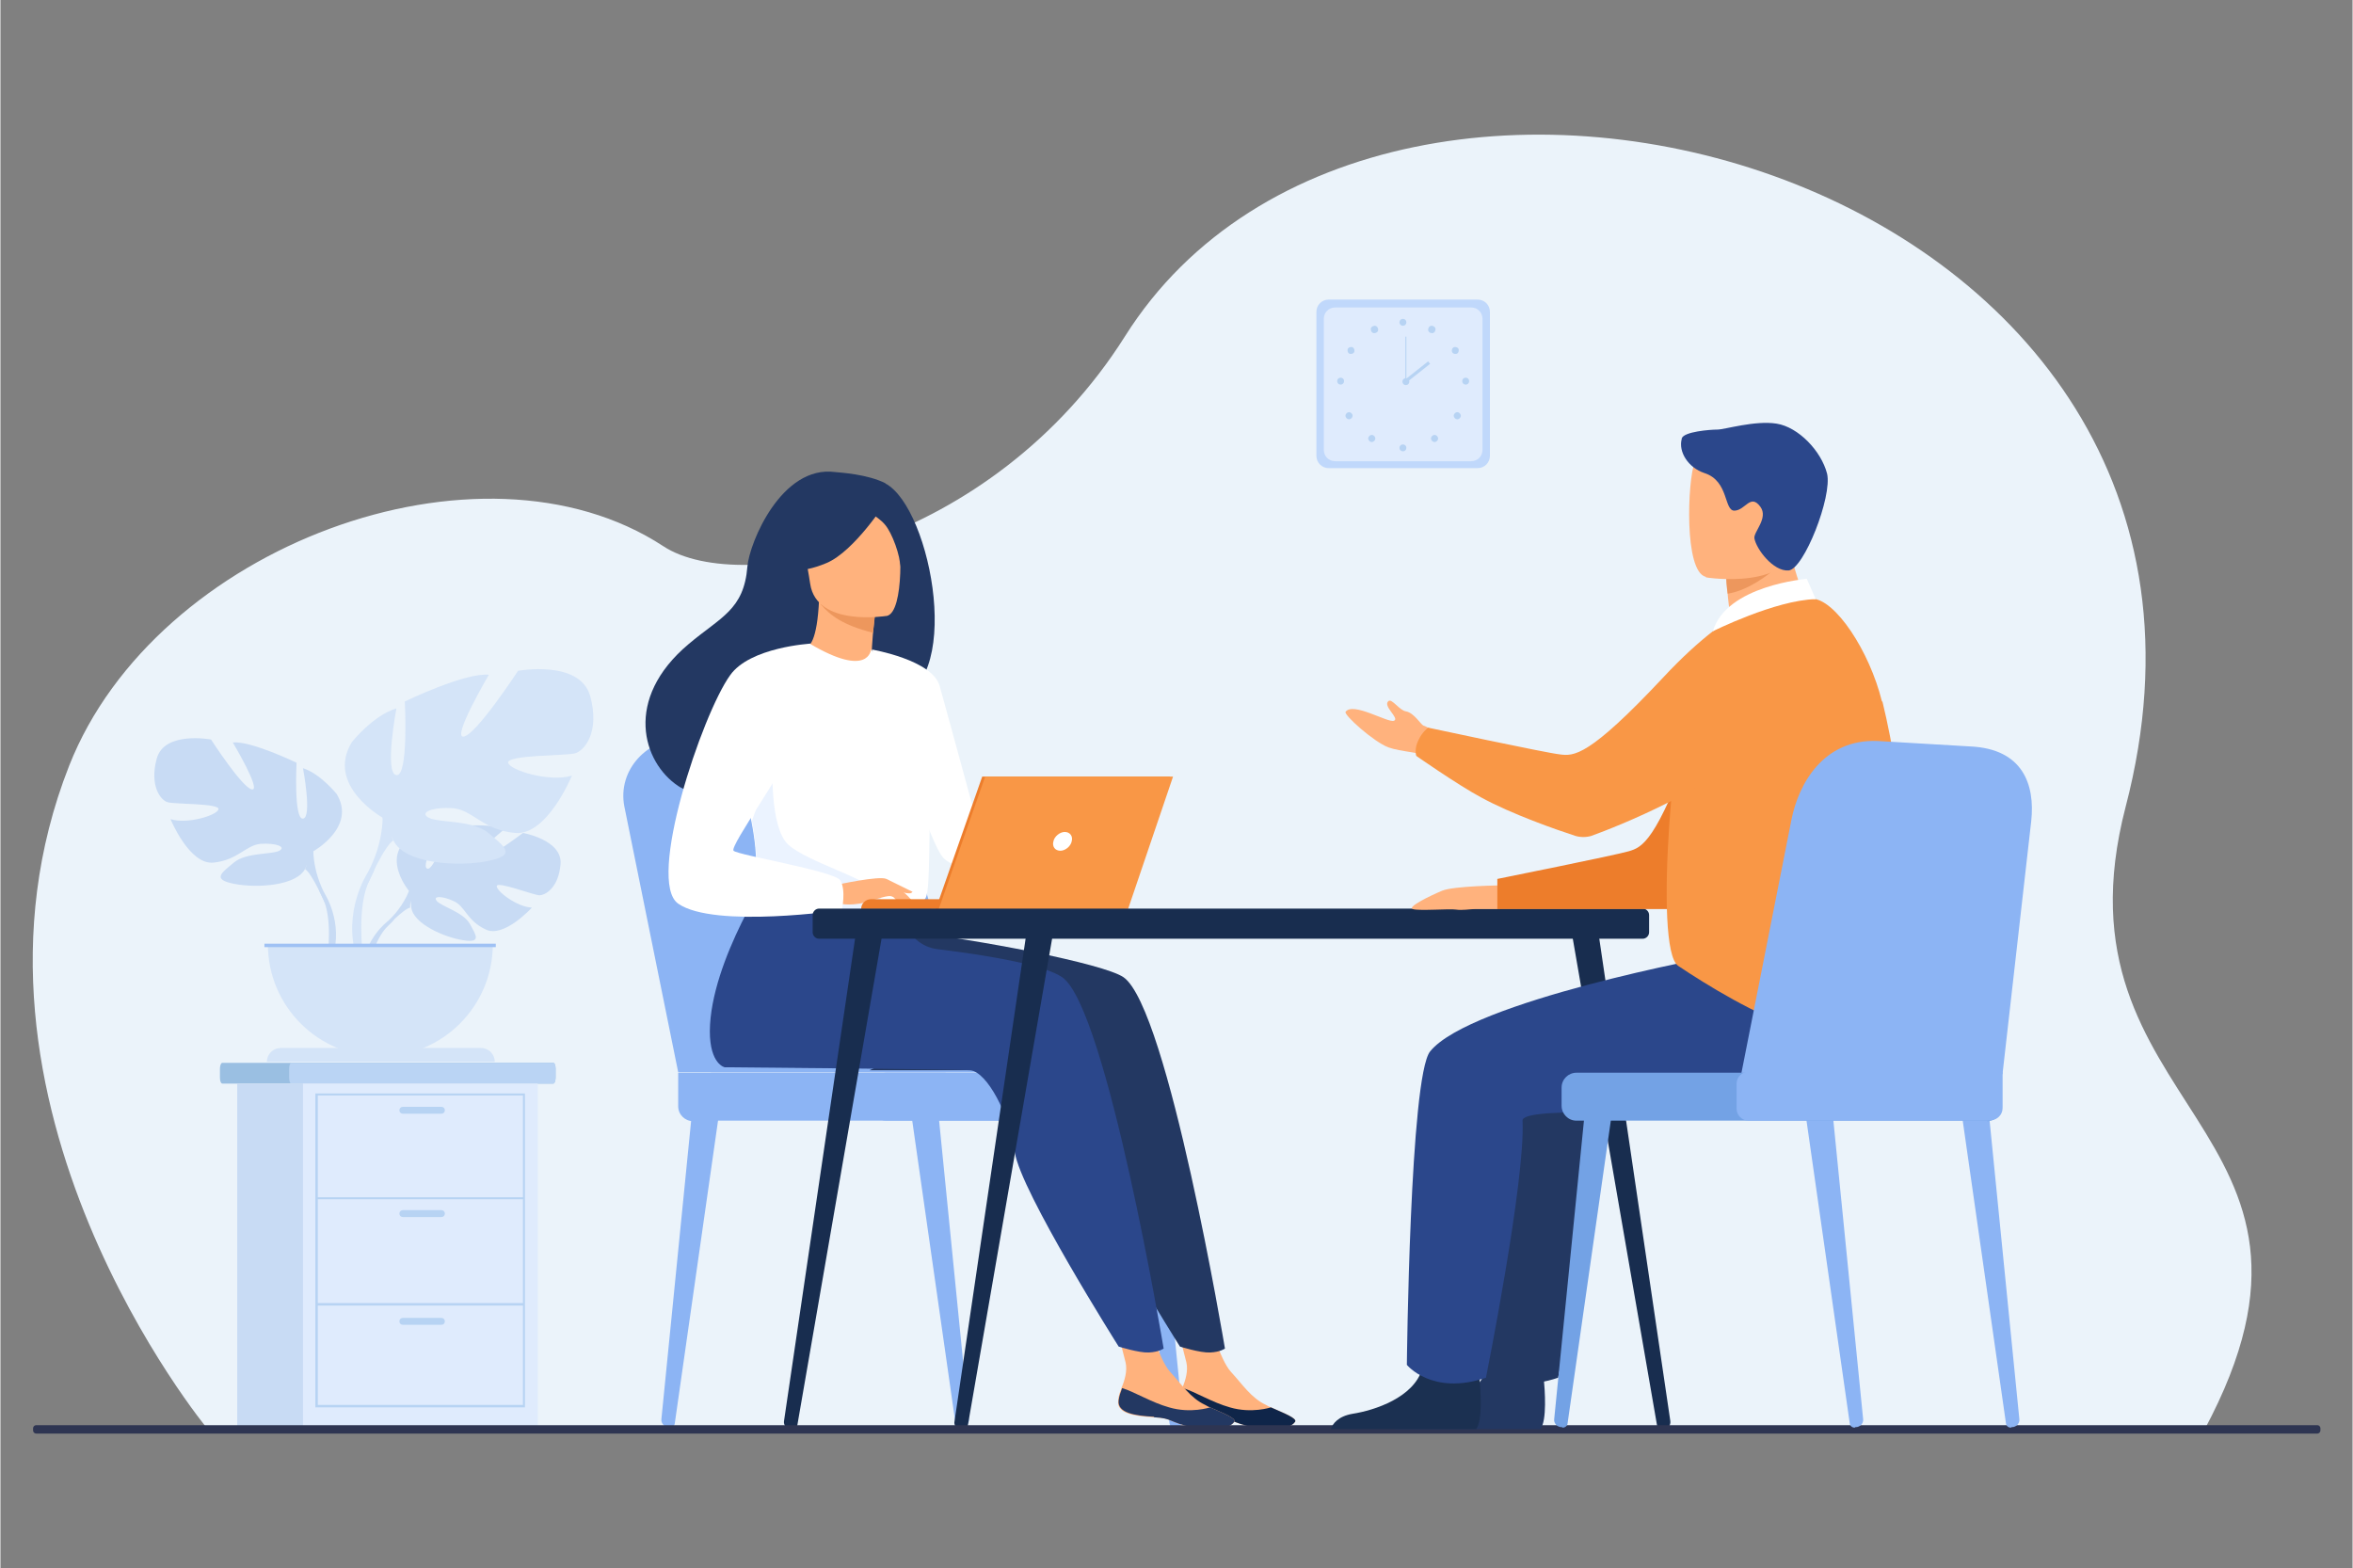 <?xml version="1.0" encoding="UTF-8"?>
<!DOCTYPE svg PUBLIC "-//W3C//DTD SVG 1.1//EN" "http://www.w3.org/Graphics/SVG/1.1/DTD/svg11.dtd">
<!-- Creator: CorelDRAW X6 -->
<svg xmlns="http://www.w3.org/2000/svg" xml:space="preserve" width="2.623in" height="1.748in" version="1.1" style="shape-rendering:geometricPrecision; text-rendering:geometricPrecision; image-rendering:optimizeQuality; fill-rule:evenodd; clip-rule:evenodd"
viewBox="0 0 4758 3172"
 xmlns:xlink="http://www.w3.org/1999/xlink">
 <rect x="0" y="0" width="4758" height="3172" fill="#808080" stroke="none"/>
 <defs>
  <style type="text/css">
   <![CDATA[
    .fil0 {fill:none}
    .fil13 {fill:#0F2549}
    .fil20 {fill:#182D4F}
    .fil22 {fill:#1B3051}
    .fil11 {fill:#233862}
    .fil14 {fill:#2B478B}
    .fil21 {fill:#2E3552}
    .fil23 {fill:#73A2E5}
    .fil5 {fill:#8CB4F4}
    .fil6 {fill:#9ABFE2}
    .fil4 {fill:#9FC1F4}
    .fil9 {fill:#B7D3F3}
    .fil7 {fill:#BAD4F4}
    .fil10 {fill:#C0D8FB}
    .fil2 {fill:#C8DBF4}
    .fil3 {fill:#D4E4F8}
    .fil8 {fill:#DFEBFD}
    .fil1 {fill:#EBF3FA}
    .fil17 {fill:#EBF3FF}
    .fil18 {fill:#ED7D2B}
    .fil15 {fill:#ED975D}
    .fil19 {fill:#F99746}
    .fil12 {fill:#FFB27D}
    .fil16 {fill:white}
   ]]>
  </style>
 </defs>
 <g id="Layer_x0020_1">
  <rect class="fil0" width="4758" height="3172"/>
  <g id="_703377288">
   <path class="fil1" d="M420 2892c0,0 -549,-662 -281,-1343 175,-444 831,-687 1202,-444 158,104 664,3 934,-425 525,-833 2358,-327 2024,952 -161,619 491,642 159,1261l-4037 -1z"/>
   <path class="fil2" d="M827 1803c0,0 -55,-65 -3,-106 0,0 38,-23 69,-21 0,0 -44,74 -30,81 14,7 43,-85 43,-85 0,0 86,-8 114,5 0,0 -74,60 -58,64 16,4 95,-56 95,-56 0,0 80,14 76,63 -4,49 -32,64 -44,63 -12,-1 -83,-28 -85,-19 -2,10 41,43 71,44 0,0 -57,63 -94,44 -38,-18 -41,-47 -64,-57 -23,-11 -44,-11 -34,0 10,11 52,22 66,45 13,24 25,40 -13,34 -39,-6 -102,-34 -105,-67 -3,-33 -3,-33 -3,-33z"/>
   <path class="fil2" d="M1093 1749c0,0 -218,-8 -267,54 0,0 -11,32 -43,61l-5 14c0,0 38,-40 51,-42 0,0 -21,-77 264,-87z"/>
   <path class="fil2" d="M783 1864c0,0 -47,35 -50,97l9 1c0,0 15,-64 42,-89 27,-25 0,-8 0,-8z"/>
   <path class="fil2" d="M633 1722c0,0 88,-49 47,-116 0,0 -33,-41 -68,-52 0,0 19,100 0,102 -19,2 -13,-113 -13,-113 0,0 -93,-45 -129,-41 0,0 58,97 39,95 -19,-2 -83,-101 -83,-101 0,0 -95,-18 -110,39 -15,56 9,85 23,88 14,4 105,2 102,14 -2,12 -63,31 -97,20 0,0 38,93 87,88 49,-5 65,-35 95,-38 31,-2 53,6 38,14 -15,8 -67,3 -92,24 -25,21 -45,34 1,43 46,9 128,4 144,-32 16,-35 16,-35 16,-35z"/>
   <path class="fil2" d="M358 1553c0,0 247,80 275,169 0,0 -1,40 23,86l0 18c0,0 -26,-60 -40,-68 0,0 55,-78 -258,-204z"/>
   <path class="fil2" d="M656 1808c0,0 38,58 16,128l-10 -3c0,0 10,-77 -10,-116 -20,-39 4,-9 4,-9z"/>
   <path class="fil3" d="M773 1654c0,0 -116,-65 -62,-153 0,0 43,-54 90,-68 0,0 -25,132 0,135 25,3 17,-149 17,-149 0,0 122,-59 170,-54 0,0 -76,129 -51,125 25,-3 110,-133 110,-133 0,0 125,-23 146,51 20,74 -12,111 -31,116 -19,5 -138,3 -135,19 3,15 84,40 129,26 0,0 -50,122 -115,116 -65,-6 -85,-46 -125,-50 -40,-3 -70,8 -50,19 20,11 88,4 121,31 33,28 59,45 -2,57 -60,12 -169,5 -190,-42 -22,-46 -22,-46 -22,-46z"/>
   <path class="fil3" d="M1135 1431c0,0 -325,105 -362,223 0,0 2,53 -31,113l0 23c0,0 34,-79 53,-90 0,0 -73,-102 341,-269z"/>
   <path class="fil3" d="M742 1767c0,0 -50,76 -22,169l13 -3c0,0 -13,-102 14,-153 26,-51 -5,-12 -5,-12z"/>
   <path class="fil3" d="M769 2137c126,0 227,-102 227,-227l-455 0c0,126 102,227 227,227z"/>
   <path class="fil3" d="M1000 2148l-461 0c0,-16 13,-28 28,-28l405 0c16,0 28,13 28,28l0 0z"/>
   <polygon class="fil4" points="1002,1916 534,1916 534,1909 1002,1909 "/>
   <path class="fil5" d="M1943 2887l1 0c9,0 16,-8 15,-16l-61 -612 -54 5 88 616c1,5 5,8 10,8z"/>
   <path class="fil5" d="M1353 2887l-1 0c-9,0 -16,-8 -15,-16l61 -612 54 5 -88 616c-1,5 -5,8 -10,8z"/>
   <path class="fil5" d="M2376 2887l1 0c9,0 16,-8 15,-16l-61 -612 -54 5 88 616c1,5 5,8 10,8z"/>
   <path class="fil5" d="M1371 2169l-109 -538c-14,-73 46,-139 125,-138l210 5c72,2 135,50 156,120l159 551 -540 0z"/>
   <path class="fil5" d="M1437 2169l-109 -538c-14,-73 46,-139 125,-138l210 5c72,2 135,50 156,120l159 551 -540 0z"/>
   <path class="fil5" d="M1401 2267l831 0c17,0 30,-14 30,-30l0 -37c0,-17 -14,-30 -30,-30l-861 0 0 68c0,17 14,30 30,30z"/>
   <path class="fil5" d="M1791 2267l529 0c13,0 24,-11 24,-24l0 -49c0,-13 -11,-24 -24,-24l-529 0c-13,0 -24,11 -24,24l0 49c0,13 11,24 24,24z"/>
   <path class="fil6" d="M1123 2162l0 18c0,6 -2,12 -5,12l-669 0c-3,0 -5,-5 -5,-12l0 -18c0,-6 2,-12 5,-12l669 0c3,0 5,5 5,12z"/>
   <path class="fil7" d="M1123 2162l0 18c0,6 -2,12 -4,12l-531 0c-2,0 -4,-5 -4,-12l0 -18c0,-6 2,-12 4,-12l531 0c2,0 4,5 4,12z"/>
   <polygon class="fil2" points="954,2885 479,2885 479,2192 954,2192 "/>
   <polygon class="fil8" points="1087,2885 612,2885 612,2192 1087,2192 "/>
   <path class="fil9" d="M642 2842l415 0 0 -626 -415 0 0 626zm419 5l-424 0 0 -635 424 0 0 635z"/>
   <polygon class="fil9" points="1059,2426 640,2426 640,2422 1059,2422 "/>
   <polygon class="fil9" points="1059,2641 640,2641 640,2636 1059,2636 "/>
   <path class="fil9" d="M892 2253l-78 0c-4,0 -7,-3 -7,-7l0 0c0,-4 3,-7 7,-7l78 0c4,0 7,3 7,7l0 0c0,4 -3,7 -7,7z"/>
   <path class="fil9" d="M892 2462l-78 0c-4,0 -7,-3 -7,-7l0 0c0,-4 3,-7 7,-7l78 0c4,0 7,3 7,7l0 0c0,4 -3,7 -7,7z"/>
   <path class="fil9" d="M892 2680l-78 0c-4,0 -7,-3 -7,-7l0 0c0,-4 3,-7 7,-7l78 0c4,0 7,3 7,7l0 0c0,4 -3,7 -7,7z"/>
   <path class="fil10" d="M2988 947l-301 0c-14,0 -25,-11 -25,-25l0 -291c0,-14 11,-25 25,-25l301 0c14,0 25,11 25,25l0 291c0,14 -11,25 -25,25z"/>
   <path class="fil8" d="M2975 933l-275 0c-13,0 -23,-10 -23,-23l0 -265c0,-13 10,-23 23,-23l275 0c13,0 23,10 23,23l0 265c0,13 -10,23 -23,23z"/>
   <path class="fil9" d="M2830 652c0,-4 3,-7 7,-7 4,0 7,3 7,7 0,4 -3,7 -7,7 -4,0 -7,-3 -7,-7z"/>
   <path class="fil9" d="M2889 663c2,-4 6,-5 10,-3 4,2 5,6 3,10 -2,4 -6,5 -10,3 -4,-2 -5,-6 -3,-10z"/>
   <path class="fil9" d="M2939 703c3,-2 8,-1 10,2 2,3 1,8 -2,10 -3,2 -8,1 -10,-2 -2,-3 -1,-8 2,-10z"/>
   <path class="fil9" d="M2964 764c4,0 7,3 7,7 0,4 -3,7 -7,7 -4,0 -7,-3 -7,-7 0,-4 3,-7 7,-7z"/>
   <path class="fil9" d="M2952 836c3,3 3,7 0,10 -3,3 -7,3 -10,0 -3,-3 -3,-7 0,-10 3,-3 7,-3 10,0z"/>
   <path class="fil9" d="M2906 882c3,3 3,7 0,10 -3,3 -7,3 -10,0 -3,-3 -3,-7 0,-10 3,-3 7,-3 10,0z"/>
   <path class="fil9" d="M2830 906c0,-4 3,-7 7,-7 4,0 7,3 7,7 0,4 -3,7 -7,7 -4,0 -7,-3 -7,-7z"/>
   <path class="fil9" d="M2786 663c-2,-4 -6,-5 -10,-3 -4,2 -5,6 -3,10 2,4 6,5 10,3 4,-2 5,-6 3,-10z"/>
   <path class="fil9" d="M2736 703c-3,-2 -8,-1 -10,2 -2,3 -1,8 2,10 3,2 8,1 10,-2 2,-3 1,-8 -2,-10z"/>
   <path class="fil9" d="M2711 764c-4,0 -7,3 -7,7 0,4 3,7 7,7 4,0 7,-3 7,-7 0,-4 -3,-7 -7,-7z"/>
   <path class="fil9" d="M2723 836c-3,3 -3,7 0,10 3,3 7,3 10,0 3,-3 3,-7 0,-10 -3,-3 -7,-3 -10,0z"/>
   <path class="fil9" d="M2769 882c-3,3 -3,7 0,10 3,3 7,3 10,0 3,-3 3,-7 0,-10 -3,-3 -7,-3 -10,0z"/>
   <path class="fil9" d="M2836 772c0,-4 3,-7 7,-7 4,0 7,3 7,7 0,4 -3,7 -7,7 -4,0 -7,-3 -7,-7z"/>
   <polygon class="fil9" points="2844,772 2842,772 2842,681 2844,681 "/>
   <polygon class="fil9" points="2844,774 2840,769 2888,731 2892,736 "/>
   <path class="fil11" d="M2094 2057c-45,78 -101,108 -101,108l-235 0c0,0 371,-168 337,-108z"/>
   <path class="fil12" d="M2384 2834c-3,25 32,31 72,33 40,2 28,10 82,21 54,10 76,-4 81,-12 4,-7 -22,-17 -49,-29 -3,-1 -7,-3 -10,-5 -30,-14 -47,-41 -71,-67 -22,-24 -43,-101 -43,-101l-74 -17c0,0 20,69 27,99 4,17 -2,37 -8,51 -3,8 -6,16 -7,25z"/>
   <path class="fil13" d="M2456 2867c40,2 28,10 82,21 54,10 76,-4 81,-12 4,-7 -22,-17 -49,-29l0 0c0,0 -39,13 -83,0 -36,-10 -71,-32 -95,-39 -3,8 -6,16 -7,25 -3,25 32,31 72,33z"/>
   <path class="fil11" d="M2272 1977c-40,-28 -303,-78 -437,-92l-149 -129c0,0 -126,187 -127,330 0,67 30,73 30,73 0,0 476,4 497,6 34,4 79,89 90,166 11,78 210,393 210,393 0,0 41,13 61,12 21,-1 30,-8 30,-8 0,0 -115,-688 -205,-751z"/>
   <path class="fil12" d="M2261 2834c-3,25 32,31 72,33 40,2 28,10 82,21 54,10 76,-4 81,-12 4,-7 -22,-17 -49,-29 -3,-1 -7,-3 -10,-5 -30,-14 -47,-41 -71,-67 -22,-24 -43,-101 -43,-101l-74 -17c0,0 20,69 27,99 4,17 -2,37 -8,51 -3,8 -6,16 -7,25z"/>
   <path class="fil11" d="M2333 2867c40,2 28,10 82,21 54,10 76,-4 81,-12 4,-7 -22,-17 -49,-29l0 0c0,0 -39,13 -83,0 -36,-10 -71,-32 -95,-39 -3,8 -6,16 -7,25 -3,25 32,31 72,33z"/>
   <path class="fil14" d="M2148 1977c-35,-24 -139,-43 -253,-57 -32,-4 -58,-27 -66,-58l0 0 -267 -106c0,0 -126,187 -127,330 0,67 30,73 30,73 0,0 476,4 497,6 34,4 79,89 90,166 11,78 210,393 210,393 0,0 41,13 61,12 21,-1 30,-8 30,-8 0,0 -115,-688 -205,-751z"/>
   <path class="fil11" d="M1791 978c-37,-19 -93,-22 -102,-23 -109,-15 -174,143 -178,191 -7,88 -54,102 -119,157 -132,111 -93,239 -21,287 43,29 119,0 119,0 1,1 208,-116 310,-172 153,-22 84,-391 -10,-440z"/>
   <path class="fil12" d="M1768 1363c0,0 -48,22 -83,11 -33,-11 -62,-61 -62,-61 14,-2 29,-16 33,-100l6 2 107 27c0,0 -4,34 -6,66 -1,27 -1,52 5,56z"/>
   <path class="fil15" d="M1769 1242c0,0 0,7 -4,38 -60,-15 -87,-35 -106,-58l110 20z"/>
   <path class="fil12" d="M1792 1246c0,0 -141,23 -154,-65 -13,-88 -40,-145 50,-163 90,-18 112,13 124,41 11,28 17,179 -19,187z"/>
   <path class="fil11" d="M1792 1014c0,0 -64,101 -121,125 -57,24 -85,12 -85,12 0,0 26,-40 33,-93 2,-16 12,-29 27,-35 41,-16 121,-42 147,-10z"/>
   <path class="fil11" d="M1736 1024c0,0 38,19 53,37 15,17 32,65 31,86 0,0 19,-102 -20,-137 -41,-37 -64,13 -64,13z"/>
   <path class="fil16" d="M1881 1579c-4,287 -1,227 -33,255 -8,7 -29,10 -57,12 -88,6 -243,-9 -249,-25 -20,-56 -6,-74 -23,-160 -2,-9 -4,-19 -7,-30 -14,-59 -28,-79 22,-175 45,-86 99,-156 103,-154 120,71 124,12 124,12 0,0 120,125 118,265z"/>
   <path class="fil16" d="M1763 1314c0,0 123,21 137,74 15,53 100,366 100,366 0,0 -63,11 -92,-18 -29,-29 -101,-269 -101,-269l-44 -153z"/>
   <path class="fil17" d="M1792 1846c-88,6 -243,-9 -249,-25 -20,-56 -6,-74 -23,-160l42 -120c0,0 -7,133 32,168 39,35 161,68 180,97 9,14 15,28 17,39z"/>
   <path class="fil12" d="M1691 1790c0,0 87,-19 101,-12 14,8 48,36 53,46 4,10 -31,-7 -43,-11 -7,-2 -27,5 -37,8 -41,14 -66,7 -66,7l-8 -38z"/>
   <path class="fil16" d="M1639 1302c0,0 -123,7 -163,64 -57,79 -170,417 -105,462 73,51 331,13 331,13 0,0 9,-40 -3,-60 -12,-19 -207,-51 -216,-60 -9,-9 112,-175 112,-202 0,-27 44,-218 44,-218z"/>
   <path class="fil12" d="M1796 1802c0,0 18,23 24,26 6,3 10,2 10,2l-12 -22 -22 -6z"/>
   <path class="fil12" d="M1792 1778l53 26c0,0 -2,4 -9,3 -7,0 -23,-6 -23,-6l-21 -23z"/>
   <path class="fil18" d="M1987 1839l-246 0c0,-11 9,-20 20,-20l226 0 0 20z"/>
   <polygon class="fil18" points="1986,1571 2366,1571 2275,1839 1892,1839 "/>
   <polygon class="fil19" points="2372,1571 2281,1839 1898,1839 1992,1571 "/>
   <path class="fil16" d="M2167 1702c-2,10 -13,19 -23,19 -10,0 -17,-8 -14,-19 2,-10 13,-19 23,-19 10,0 17,8 14,19z"/>
   <path class="fil20" d="M1656 1899l1666 0c7,0 13,-6 13,-13l0 -35c0,-7 -6,-13 -13,-13l-1666 0c-7,0 -13,6 -13,13l0 35c0,7 6,13 13,13z"/>
   <path class="fil20" d="M3363 2892l1 0c9,-1 15,-9 14,-17l-148 -1005 -54 2 175 1011c1,6 7,11 14,10z"/>
   <path class="fil20" d="M1600 2892l-1 0c-9,-1 -15,-9 -14,-17l148 -1005 54 2 -175 1011c-1,6 -7,11 -14,10z"/>
   <path class="fil20" d="M1944 2892l-1 0c-9,-1 -15,-9 -13,-17l148 -1005 54 2 -175 1011c-1,6 -7,11 -14,10z"/>
   <path class="fil21" d="M4687 2900l-4615 0c-3,0 -6,-3 -6,-6l0 -5c0,-3 3,-6 6,-6l4615 0c3,0 6,3 6,6l0 5c0,3 -3,6 -6,6z"/>
   <path class="fil11" d="M2820 2891l295 0c14,-17 9,-81 7,-102 0,-4 -1,-7 -1,-7 0,0 -101,-80 -114,-19 0,2 -1,4 -1,6 -17,58 -96,84 -141,91 -29,5 -40,20 -44,31z"/>
   <path class="fil11" d="M3624 1933c-11,0 -505,93 -586,194 -41,51 -47,634 -47,634 0,0 51,63 160,26 0,0 80,-399 74,-520 -2,-33 338,-5 400,-21 62,-16 214,-151 180,-217 -33,-66 -180,-96 -180,-96z"/>
   <path class="fil12" d="M3039 1791c0,0 -100,1 -123,11 -24,10 -71,33 -59,37 13,4 74,-1 87,1 13,2 29,-1 38,-1 8,0 46,0 46,0l11 -48z"/>
   <path class="fil12" d="M2923 1551c0,0 -34,-24 -67,-29 -19,-3 -37,-6 -48,-10 -30,-11 -91,-66 -87,-72 15,-21 86,23 98,18 12,-5 -24,-30 -11,-40 7,-5 22,19 35,21 17,3 30,27 36,29 10,2 54,35 54,35l-9 47z"/>
   <path class="fil18" d="M3575 1268c0,0 -76,24 -151,229 -75,206 -103,217 -130,225 -27,8 -266,56 -266,56l0 61 367 0c0,0 138,-131 179,-219 41,-88 0,-352 0,-352z"/>
   <path class="fil22" d="M2690 2891l295 0c14,-17 9,-81 7,-102 0,-4 -1,-7 -1,-7 0,0 -101,-80 -114,-19 0,2 -1,4 -1,6 -17,58 -96,84 -141,91 -29,5 -40,20 -44,31z"/>
   <path class="fil14" d="M3478 1933c-11,0 -505,93 -586,194 -41,51 -47,634 -47,634 0,0 51,63 160,26 0,0 80,-399 74,-520 -2,-33 338,-5 400,-21 62,-16 214,-151 180,-217 -33,-66 -180,-96 -180,-96z"/>
   <path class="fil12" d="M3509 1333c36,-3 73,-12 105,-23 40,-13 73,-32 52,-69 -19,-34 -50,-110 -48,-172l-75 60 -51 41c0,0 0,24 6,67 1,8 2,16 4,25 1,7 -2,14 -8,18 0,0 -1,0 -1,1 -25,16 -12,55 17,52z"/>
   <path class="fil15" d="M3492 1160c0,0 -3,9 2,41 45,-7 88,-44 88,-44 -23,-6 -32,-31 -49,-29l-41 31z"/>
   <path class="fil12" d="M3450 1168c0,0 175,29 191,-80 16,-109 50,-179 -61,-202 -111,-23 -139,15 -153,50 -14,35 -22,221 23,231z"/>
   <path class="fil14" d="M3401 888c-7,26 13,58 46,69 50,16 39,77 61,76 22,-1 32,-35 52,-8 17,23 -14,51 -12,64 4,22 38,67 69,65 31,-2 89,-150 78,-196 -12,-46 -58,-94 -102,-101 -44,-7 -105,12 -120,12 -14,0 -68,4 -72,18z"/>
   <path class="fil19" d="M3806 1419c-25,-102 -95,-208 -142,-208 -80,0 -196,21 -242,136 -34,85 -80,572 -28,607 118,79 393,241 441,76 45,-151 15,-435 -28,-611z"/>
   <path class="fil19" d="M3611 1318c-23,-60 -97,-80 -147,-41 -27,21 -61,51 -101,94 -150,160 -180,159 -209,155 -28,-3 -266,-54 -266,-54 0,0 -12,9 -19,24 -10,19 -5,33 -5,33 -9,-6 84,59 131,84 62,34 154,66 191,78 10,3 22,3 32,0 55,-20 239,-92 389,-217 39,-33 25,-101 4,-156z"/>
   <path class="fil16" d="M3672 1212l-18 -41c0,0 -163,13 -190,106 0,0 126,-63 208,-65z"/>
   <path class="fil5" d="M4068 2887l1 0c9,0 16,-8 15,-16l-61 -612 -54 5 88 616c1,5 5,8 10,8z"/>
   <path class="fil5" d="M3752 2887l1 0c9,0 16,-8 15,-16l-61 -612 -54 5 88 616c1,5 5,8 10,8z"/>
   <path class="fil23" d="M3159 2887l-1 0c-9,0 -16,-8 -15,-16l61 -612 54 5 -88 616c-1,5 -5,8 -10,8z"/>
   <path class="fil5" d="M4050 2172l58 -511c8,-74 -17,-146 -123,-151l-187 -11c-111,-5 -161,88 -175,159l-111 562 538 -47z"/>
   <path class="fil23" d="M4019 2267l-831 0c-17,0 -30,-14 -30,-30l0 -37c0,-17 14,-30 30,-30l861 0 0 68c0,17 -14,30 -30,30z"/>
   <path class="fil5" d="M4026 2267l-490 0c-13,0 -24,-11 -24,-24l0 -51c0,-13 11,-24 24,-24l514 0 0 74c0,13 -11,24 -24,24z"/>
  </g>
 </g>
</svg>
